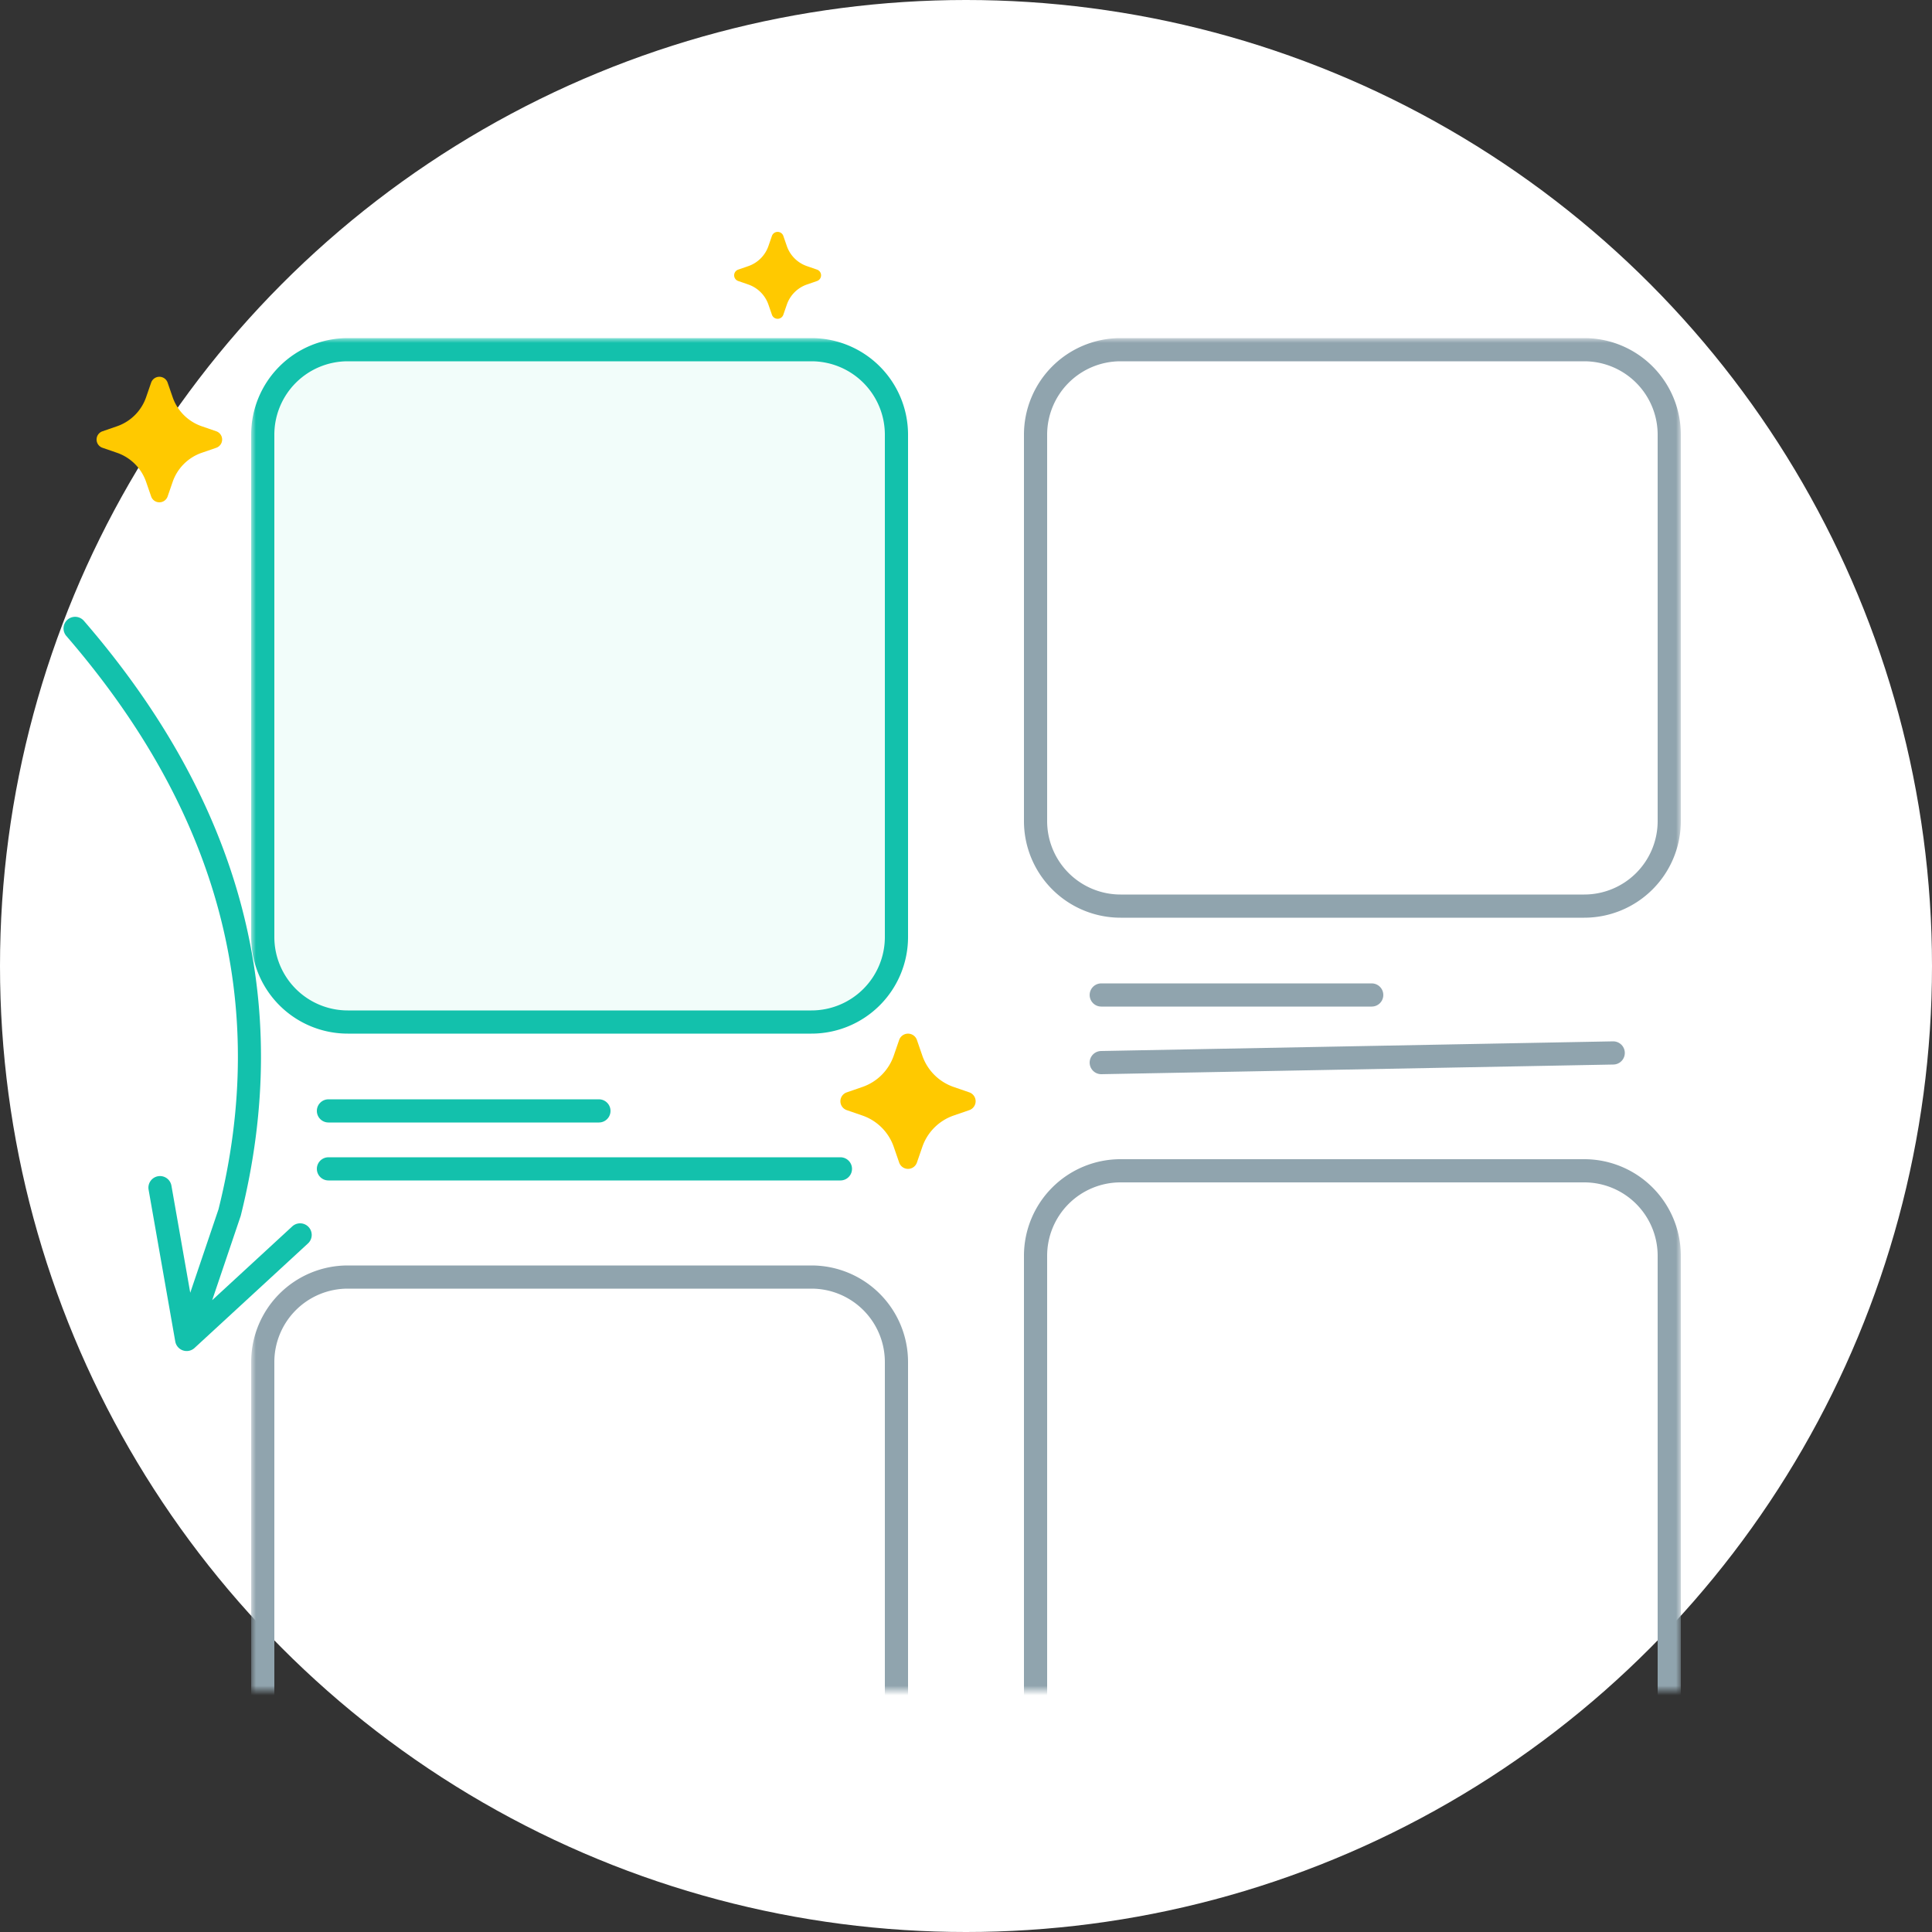 <svg xmlns="http://www.w3.org/2000/svg" xmlns:xlink="http://www.w3.org/1999/xlink" width="200" height="200" viewBox="0 0 200 200">
    <rect x="0" y="0" width="200" height="200" fill="#333333" stroke="none"/>
    <defs>
        <path id="a" d="M0 0h148v140H0z"/>
    </defs>
    <g fill="none" fill-rule="evenodd">
        <circle cx="100" cy="100" r="100" fill="#FFF" fill-rule="nonzero"/>
        <g transform="translate(26 35)">
            <mask id="b" fill="#fff">
                <use xlink:href="#a"/>
            </mask>
            <g fill-rule="nonzero" stroke-width="2.4" mask="url(#b)">
                <path fill="#C1F5E6" fill-opacity=".2" stroke="#13C1AC" d="M10 1.2A8.8 8.8 0 0 0 1.2 10v52a8.8 8.8 0 0 0 8.8 8.8h48a8.8 8.8 0 0 0 8.8-8.8V10A8.8 8.8 0 0 0 58 1.2H10z"/>
                <path stroke="#13C1AC" stroke-linecap="round" d="M8 80h28M8 86h53"/>
                <path stroke="#90A4AE" d="M90 1.2a8.8 8.8 0 0 0-8.8 8.8v40a8.8 8.8 0 0 0 8.8 8.8h48a8.8 8.8 0 0 0 8.8-8.8V10a8.8 8.8 0 0 0-8.8-8.8H90z"/>
                <path stroke="#90A4AE" stroke-linecap="round" d="M88 68h28M88 75l53-1"/>
                <path stroke="#90A4AE" d="M90 86.2a8.8 8.8 0 0 0-8.8 8.8v58a8.8 8.8 0 0 0 8.8 8.8h48a8.8 8.8 0 0 0 8.8-8.8V95a8.8 8.8 0 0 0-8.8-8.8H90zM10 97.2a8.8 8.8 0 0 0-8.8 8.8v48a8.8 8.8 0 0 0 8.8 8.8h48a8.8 8.8 0 0 0 8.8-8.8v-48a8.8 8.8 0 0 0-8.8-8.8H10z"/>
            </g>
        </g>
        <path fill="#13C1AC" fill-rule="nonzero" d="M21.967 134.593l8.277-7.627a1.2 1.2 0 1 1 1.626 1.765l-11.732 10.81a1.2 1.2 0 0 1-1.995-.674l-2.761-15.713a1.2 1.2 0 1 1 2.364-.415l1.948 11.087 2.925-8.64c5.316-21.286.086-41.029-15.75-59.348a1.2 1.2 0 1 1 1.816-1.57c16.333 18.894 21.774 39.433 16.235 61.593l-2.953 8.732z"/>
        <path fill="#FFC900" d="M10.608 46.354l1.506.519a4.867 4.867 0 0 1 3.012 3.013l.52 1.506a.903.903 0 0 0 1.707 0l.52-1.506a4.869 4.869 0 0 1 3.012-3.013l1.506-.52a.904.904 0 0 0 0-1.706l-1.506-.52a4.866 4.866 0 0 1-3.013-3.012l-.52-1.506a.904.904 0 0 0-1.706 0l-.52 1.506a4.865 4.865 0 0 1-3.012 3.012l-1.506.52a.902.902 0 0 0 0 1.707M87.655 114.92l1.622.56a5.242 5.242 0 0 1 3.244 3.244l.56 1.622a.972.972 0 0 0 1.838 0l.56-1.622a5.243 5.243 0 0 1 3.244-3.245l1.622-.56a.973.973 0 0 0 0-1.837l-1.622-.56a5.24 5.24 0 0 1-3.245-3.244l-.56-1.623a.973.973 0 0 0-1.837 0l-.56 1.623a5.24 5.24 0 0 1-3.244 3.244l-1.622.56a.971.971 0 0 0 0 1.838M76.42 29.091l1.044.36a3.37 3.37 0 0 1 2.085 2.086l.36 1.043a.625.625 0 0 0 1.182 0l.36-1.043a3.37 3.37 0 0 1 2.085-2.086l1.043-.36a.626.626 0 0 0 0-1.181l-1.043-.36a3.369 3.369 0 0 1-2.086-2.086l-.36-1.043a.626.626 0 0 0-1.18 0l-.36 1.043a3.368 3.368 0 0 1-2.086 2.086l-1.043.36a.624.624 0 0 0 0 1.181"/>
    </g>
</svg>
